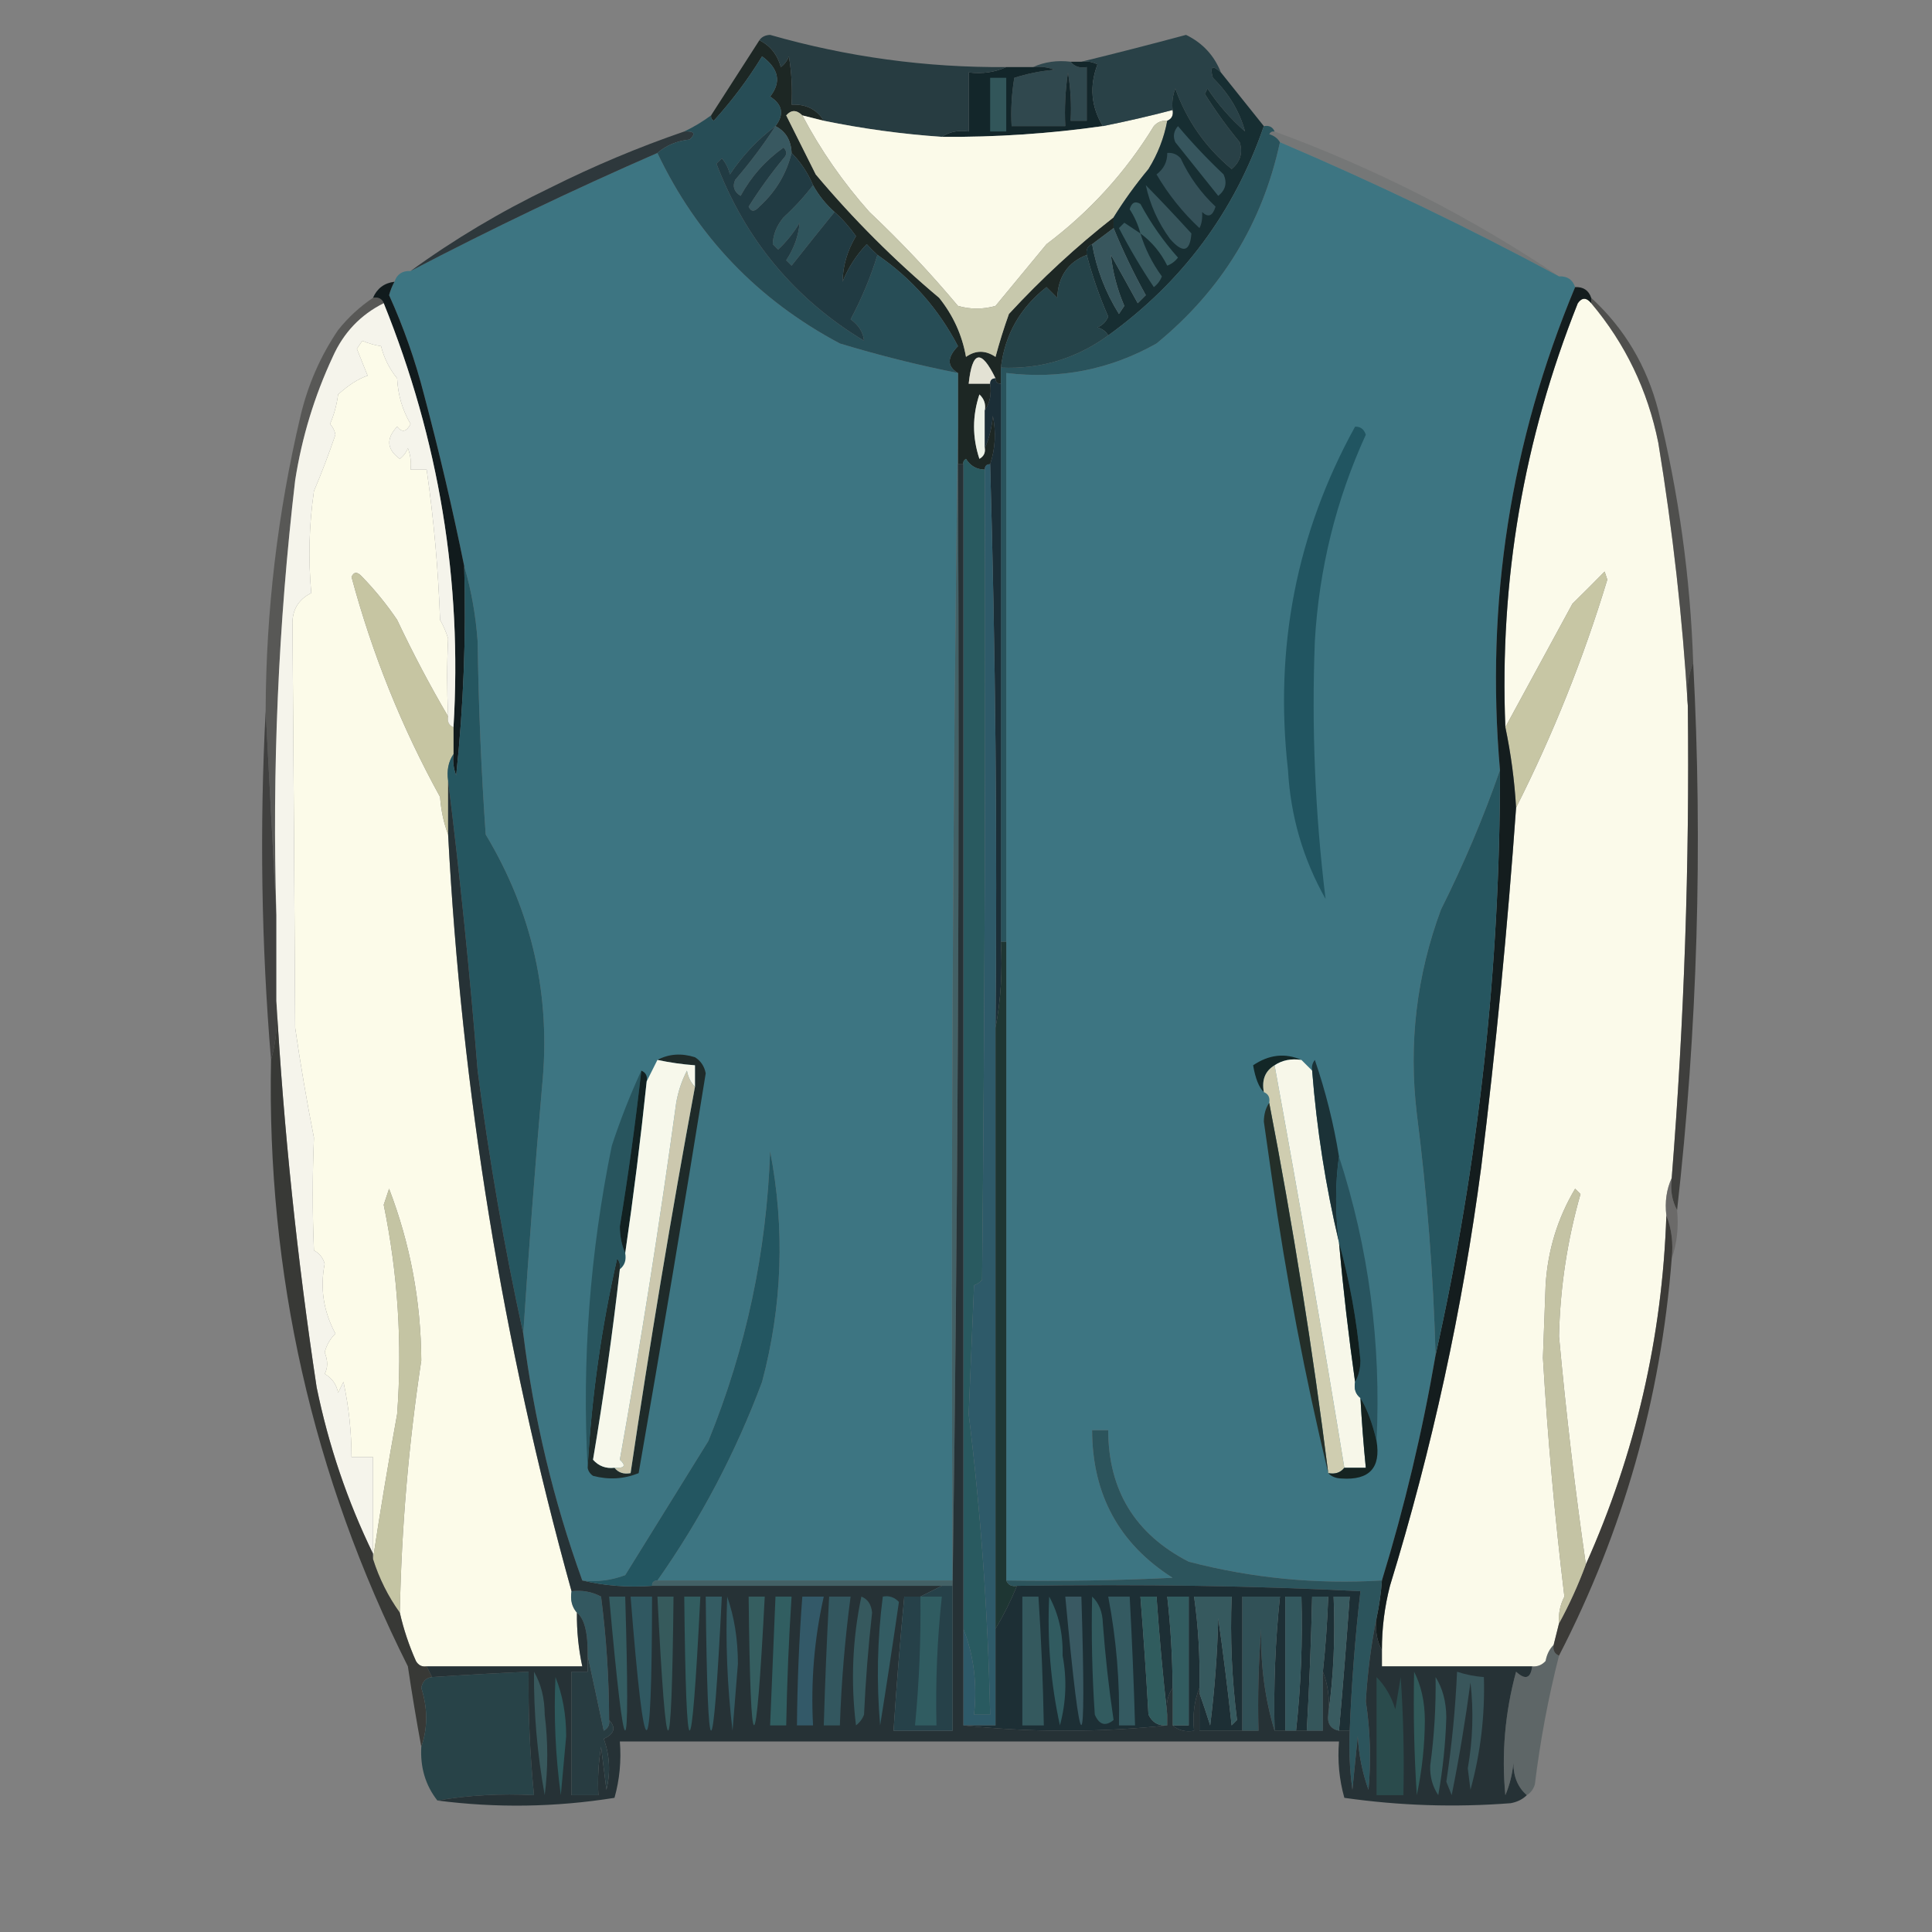 <?xml version="1.0" encoding="UTF-8"?>
<!DOCTYPE svg PUBLIC "-//W3C//DTD SVG 1.1//EN" "http://www.w3.org/Graphics/SVG/1.1/DTD/svg11.dtd">
<svg xmlns="http://www.w3.org/2000/svg" version="1.1" width="360px" height="360px" style="shape-rendering:geometricPrecision; text-rendering:geometricPrecision; image-rendering:optimizeQuality; fill-rule:evenodd; clip-rule:evenodd" xmlns:xlink="http://www.w3.org/1999/xlink">
<rect width="100%" height="100%" fill="#808080" stroke="none"/>
<g><path style="opacity:0.937" fill="#2b454b" d="M 192.5,12.5 C 194.607,11.532 196.941,11.198 199.5,11.5C 200.209,12.404 201.209,12.737 202.5,12.5C 202.5,15.833 202.5,19.167 202.5,22.5C 201.5,22.5 200.5,22.5 199.5,22.5C 199.665,19.482 199.498,16.482 199,13.5C 198.502,16.817 198.335,20.15 198.5,23.5C 195.167,23.5 191.833,23.5 188.5,23.5C 188.335,20.482 188.502,17.482 189,14.5C 191.405,13.726 193.905,13.226 196.5,13C 195.207,12.51 193.873,12.343 192.5,12.5 Z"/></g>
<g><path style="opacity:1" fill="#13262a" d="M 199.5,11.5 C 200.167,11.5 200.833,11.5 201.5,11.5C 202.552,11.351 203.552,11.517 204.5,12C 202.97,16.052 203.303,19.885 205.5,23.5C 195.558,24.913 185.558,25.58 175.5,25.5C 176.919,24.549 178.585,24.215 180.5,24.5C 180.5,20.833 180.5,17.167 180.5,13.5C 183.059,13.802 185.393,13.468 187.5,12.5C 189.167,12.5 190.833,12.5 192.5,12.5C 193.873,12.343 195.207,12.51 196.5,13C 193.905,13.226 191.405,13.726 189,14.5C 188.502,17.482 188.335,20.482 188.5,23.5C 191.833,23.5 195.167,23.5 198.5,23.5C 198.335,20.15 198.502,16.817 199,13.5C 199.498,16.482 199.665,19.482 199.5,22.5C 200.5,22.5 201.5,22.5 202.5,22.5C 202.5,19.167 202.5,15.833 202.5,12.5C 201.209,12.737 200.209,12.404 199.5,11.5 Z"/></g>
<g><path style="opacity:1" fill="#1d2724" d="M 141.5,7.5 C 143.522,8.507 144.855,10.174 145.5,12.5C 146.192,11.975 146.692,11.308 147,10.5C 147.498,13.482 147.665,16.482 147.5,19.5C 150.216,19.386 152.216,20.386 153.5,22.5C 152.167,22.167 150.833,21.833 149.5,21.5C 148.425,20.438 147.425,20.438 146.5,21.5C 148.333,25.167 150.167,28.833 152,32.5C 159,40.833 166.667,48.5 175,55.5C 177.617,58.769 179.283,62.435 180,66.5C 181.796,65.233 183.629,65.233 185.5,66.5C 186.228,63.788 187.061,61.121 188,58.5C 194.07,51.926 200.57,45.926 207.5,40.5C 207.5,41.167 207.5,41.833 207.5,42.5C 206.128,43.512 204.795,44.512 203.5,45.5C 202.662,45.842 202.328,46.508 202.5,47.5C 198.995,48.864 197.162,51.531 197,55.5C 196.333,54.833 195.667,54.167 195,53.5C 190.076,57.352 187.242,62.352 186.5,68.5C 186.5,69.5 186.5,70.5 186.5,71.5C 185.833,71.5 185.5,71.167 185.5,70.5C 182.829,64.995 181.162,65.329 180.5,71.5C 181.833,71.5 183.167,71.5 184.5,71.5C 184.784,73.415 184.451,75.081 183.5,76.5C 183.719,75.325 183.386,74.325 182.5,73.5C 181.167,77.5 181.167,81.5 182.5,85.5C 183.298,85.043 183.631,84.376 183.5,83.5C 184.309,81.708 184.809,79.708 185,77.5C 185.634,80.555 185.468,83.555 184.5,86.5C 183.833,86.5 183.5,86.833 183.5,87.5C 181.983,87.489 180.816,86.823 180,85.5C 179.601,85.728 179.435,86.062 179.5,86.5C 179.167,86.5 178.833,86.5 178.5,86.5C 178.5,84.167 178.5,81.833 178.5,79.5C 178.5,76.167 178.5,72.833 178.5,69.5C 176.446,68.288 176.446,66.621 178.5,64.5C 174.878,57.549 169.878,51.883 163.5,47.5C 162.849,46.909 162.182,46.243 161.5,45.5C 159.541,47.554 158.041,49.887 157,52.5C 157.052,49.528 157.886,46.695 159.5,44C 158.296,42.301 156.962,40.801 155.5,39.5C 153.866,38.045 152.532,36.378 151.5,34.5C 150.525,32.205 149.192,30.205 147.5,28.5C 147.408,26.152 146.408,24.486 144.5,23.5C 146.164,21.321 145.83,19.488 143.5,18C 145.63,15.297 145.13,12.797 142,10.5C 139.385,14.783 136.385,18.783 133,22.5C 132.601,22.272 132.435,21.938 132.5,21.5C 135.474,16.851 138.474,12.184 141.5,7.5 Z"/></g>
<g><path style="opacity:1" fill="#32565a" d="M 184.5,14.5 C 185.5,14.5 186.5,14.5 187.5,14.5C 187.5,17.833 187.5,21.167 187.5,24.5C 186.5,24.5 185.5,24.5 184.5,24.5C 184.5,21.167 184.5,17.833 184.5,14.5 Z"/></g>
<g><path style="opacity:1" fill="#273c41" d="M 141.5,7.5 C 141.917,6.876 142.584,6.543 143.5,6.5C 157.88,10.616 172.547,12.616 187.5,12.5C 185.393,13.468 183.059,13.802 180.5,13.5C 180.5,17.167 180.5,20.833 180.5,24.5C 178.585,24.215 176.919,24.549 175.5,25.5C 168.091,24.991 160.758,23.991 153.5,22.5C 152.216,20.386 150.216,19.386 147.5,19.5C 147.665,16.482 147.498,13.482 147,10.5C 146.692,11.308 146.192,11.975 145.5,12.5C 144.855,10.174 143.522,8.507 141.5,7.5 Z"/></g>
<g><path style="opacity:1" fill="#fbfae9" d="M 218.5,20.5 C 218.672,21.492 218.338,22.158 217.5,22.5C 216.504,22.414 215.671,22.748 215,23.5C 209.754,32.082 203.087,39.415 195,45.5C 191.833,49.333 188.667,53.167 185.5,57C 183.167,57.667 180.833,57.667 178.5,57C 173.366,50.865 167.866,45.031 162,39.5C 157.072,33.96 152.906,27.96 149.5,21.5C 150.833,21.833 152.167,22.167 153.5,22.5C 160.758,23.991 168.091,24.991 175.5,25.5C 185.558,25.58 195.558,24.913 205.5,23.5C 209.863,22.627 214.196,21.627 218.5,20.5 Z"/></g>
<g><path style="opacity:1" fill="#294147" d="M 227.5,13.5 C 225.895,12.031 225.395,12.365 226,14.5C 228.978,17.426 230.978,20.76 232,24.5C 229.294,22.129 226.961,19.463 225,16.5C 224.833,16.833 224.667,17.167 224.5,17.5C 226.473,20.64 228.64,23.64 231,26.5C 231.624,28.465 231.124,30.131 229.5,31.5C 224.64,27.47 221.14,22.47 219,16.5C 218.51,17.793 218.343,19.127 218.5,20.5C 214.196,21.627 209.863,22.627 205.5,23.5C 203.303,19.885 202.97,16.052 204.5,12C 203.552,11.517 202.552,11.351 201.5,11.5C 207.897,9.942 214.397,8.275 221,6.5C 224.079,7.993 226.245,10.327 227.5,13.5 Z"/></g>
<g><path style="opacity:1" fill="#385860" d="M 144.5,23.5 C 146.408,24.486 147.408,26.152 147.5,28.5C 146.548,32.396 144.548,35.729 141.5,38.5C 140.604,39.506 139.938,39.506 139.5,38.5C 141.473,35.36 143.64,32.36 146,29.5C 146.667,28.833 146.667,28.167 146,27.5C 142.639,29.895 139.972,32.895 138,36.5C 136.77,35.725 136.437,34.725 137,33.5C 139.752,30.316 142.252,26.983 144.5,23.5 Z"/></g>
<g><path style="opacity:1" fill="#3d7582" d="M 122.5,28.5 C 129.875,44.044 141.208,55.877 156.5,64C 163.824,66.219 171.158,68.053 178.5,69.5C 178.5,72.833 178.5,76.167 178.5,79.5C 177.501,150.998 177.167,222.665 177.5,294.5C 159.167,294.5 140.833,294.5 122.5,294.5C 130.561,283.048 137.061,270.714 142,257.5C 145.786,243.261 146.286,228.928 143.5,214.5C 142.866,233.221 139.033,251.221 132,268.5C 126.833,276.833 121.667,285.167 116.5,293.5C 113.914,294.48 111.247,294.813 108.5,294.5C 103.129,279.626 99.462,264.293 97.5,248.5C 98.501,233.159 99.667,217.826 101,202.5C 102.701,185.641 99.201,169.975 90.5,155.5C 89.667,143.514 89.167,131.514 89,119.5C 88.646,114.611 87.813,109.944 86.5,105.5C 84.317,94.751 81.817,84.084 79,73.5C 77.368,67.137 75.202,60.971 72.5,55C 72.743,54.098 73.077,53.265 73.5,52.5C 73.973,51.094 74.973,50.427 76.5,50.5C 91.559,42.637 106.893,35.304 122.5,28.5 Z"/></g>
<g><path style="opacity:0.102" fill="#1d2b30" d="M 237.5,24.5 C 256.394,31.44 274.061,40.44 290.5,51.5C 273.623,42.418 256.29,34.085 238.5,26.5C 238.082,25.778 237.416,25.278 236.5,25C 236.728,24.601 237.062,24.435 237.5,24.5 Z"/></g>
<g><path style="opacity:0.82" fill="#1d292d" d="M 127.5,24.5 C 129.379,24.393 129.712,24.893 128.5,26C 126.148,26.24 124.148,27.073 122.5,28.5C 106.893,35.304 91.559,42.637 76.5,50.5C 84.607,44.604 93.274,39.438 102.5,35C 110.625,30.936 118.958,27.436 127.5,24.5 Z"/></g>
<g><path style="opacity:1" fill="#c7c8ac" d="M 149.5,21.5 C 152.906,27.96 157.072,33.96 162,39.5C 167.866,45.031 173.366,50.865 178.5,57C 180.833,57.667 183.167,57.667 185.5,57C 188.667,53.167 191.833,49.333 195,45.5C 203.087,39.415 209.754,32.082 215,23.5C 215.671,22.748 216.504,22.414 217.5,22.5C 216.908,25.691 215.741,28.691 214,31.5C 211.59,34.397 209.423,37.397 207.5,40.5C 200.57,45.926 194.07,51.926 188,58.5C 187.061,61.121 186.228,63.788 185.5,66.5C 183.629,65.233 181.796,65.233 180,66.5C 179.283,62.435 177.617,58.769 175,55.5C 166.667,48.5 159,40.833 152,32.5C 150.167,28.833 148.333,25.167 146.5,21.5C 147.425,20.438 148.425,20.438 149.5,21.5 Z"/></g>
<g><path style="opacity:1" fill="#3d7582" d="M 238.5,26.5 C 256.29,34.085 273.623,42.418 290.5,51.5C 292.027,51.427 293.027,52.094 293.5,53.5C 281.454,82.35 276.788,112.35 279.5,143.5C 276.422,152.334 272.755,161 268.5,169.5C 263.951,181.785 262.451,194.451 264,207.5C 265.911,222.449 267.077,237.449 267.5,252.5C 265.056,266.719 261.723,280.719 257.5,294.5C 245.268,295.234 233.268,294.068 221.5,291C 211.523,285.88 206.523,277.713 206.5,266.5C 205.5,266.5 204.5,266.5 203.5,266.5C 203.538,278.503 208.538,287.67 218.5,294C 208.172,294.5 197.839,294.666 187.5,294.5C 187.5,254.833 187.5,215.167 187.5,175.5C 187.5,140.167 187.5,104.833 187.5,69.5C 197.497,70.719 206.83,68.886 215.5,64C 227.575,54.115 235.241,41.615 238.5,26.5 Z"/></g>
<g><path style="opacity:1" fill="#2f545c" d="M 151.5,34.5 C 152.532,36.378 153.866,38.045 155.5,39.5C 152.853,42.764 150.186,46.097 147.5,49.5C 147.167,49.167 146.833,48.833 146.5,48.5C 147.963,46.271 148.797,43.937 149,41.5C 147.907,43.349 146.574,45.016 145,46.5C 144.667,46.167 144.333,45.833 144,45.5C 144.044,43.721 144.711,42.055 146,40.5C 148.068,38.604 149.901,36.604 151.5,34.5 Z"/></g>
<g><path style="opacity:1" fill="#172e32" d="M 227.5,13.5 C 230.167,16.833 232.833,20.167 235.5,23.5C 229.976,39.533 220.31,52.533 206.5,62.5C 206.082,61.778 205.416,61.278 204.5,61C 205.428,60.612 206.095,59.945 206.5,59C 204.86,55.244 203.526,51.411 202.5,47.5C 202.328,46.508 202.662,45.842 203.5,45.5C 204.323,50.148 205.99,54.482 208.5,58.5C 208.833,58 209.167,57.5 209.5,57C 208.162,53.867 207.329,50.701 207,47.5C 208.7,50.52 210.366,53.52 212,56.5C 212.5,56 213,55.5 213.5,55C 211.237,50.92 209.237,46.754 207.5,42.5C 207.5,41.833 207.5,41.167 207.5,40.5C 209.423,37.397 211.59,34.397 214,31.5C 215.741,28.691 216.908,25.691 217.5,22.5C 218.338,22.158 218.672,21.492 218.5,20.5C 218.343,19.127 218.51,17.793 219,16.5C 221.14,22.47 224.64,27.47 229.5,31.5C 231.124,30.131 231.624,28.465 231,26.5C 228.64,23.64 226.473,20.64 224.5,17.5C 224.667,17.167 224.833,16.833 225,16.5C 226.961,19.463 229.294,22.129 232,24.5C 230.978,20.76 228.978,17.426 226,14.5C 225.395,12.365 225.895,12.031 227.5,13.5 Z"/></g>
<g><path style="opacity:1" fill="#395c61" d="M 212.5,43.5 C 212.08,41.906 211.414,40.406 210.5,39C 210.85,37.742 211.517,37.409 212.5,38C 214.444,41.61 216.777,44.943 219.5,48C 218.975,48.692 218.308,49.192 217.5,49.5C 216.291,47.059 214.624,45.059 212.5,43.5 Z"/></g>
<g><path style="opacity:1" fill="#355159" d="M 217.5,28.5 C 218.496,28.414 219.329,28.748 220,29.5C 221.586,32.919 223.752,35.919 226.5,38.5C 225.965,40.27 225.131,40.604 224,39.5C 224.077,40.738 223.911,41.738 223.5,42.5C 220.364,39.571 217.697,36.238 215.5,32.5C 216.853,31.476 217.52,30.143 217.5,28.5 Z"/></g>
<g><path style="opacity:1" fill="#37565e" d="M 219.5,23.5 C 222.101,26.604 224.934,29.604 228,32.5C 228.699,34.074 228.365,35.407 227,36.5C 224.333,33.167 221.667,29.833 219,26.5C 218.53,25.423 218.697,24.423 219.5,23.5 Z"/></g>
<g><path style="opacity:1" fill="#37555c" d="M 213.5,34.5 C 216.301,37.352 219.134,40.352 222,43.5C 221.75,46.943 220.416,47.276 218,44.5C 215.78,41.46 214.28,38.127 213.5,34.5 Z"/></g>
<g><path style="opacity:1" fill="#274d56" d="M 144.5,23.5 C 141.245,25.926 138.412,28.926 136,32.5C 135.751,31.376 135.251,30.376 134.5,29.5C 134.167,29.833 133.833,30.167 133.5,30.5C 138.918,44.696 148.085,55.696 161,63.5C 160.848,61.924 160.015,60.59 158.5,59.5C 160.563,55.638 162.23,51.638 163.5,47.5C 169.878,51.883 174.878,57.549 178.5,64.5C 176.446,66.621 176.446,68.288 178.5,69.5C 171.158,68.053 163.824,66.219 156.5,64C 141.208,55.877 129.875,44.044 122.5,28.5C 124.148,27.073 126.148,26.24 128.5,26C 129.712,24.893 129.379,24.393 127.5,24.5C 129.22,23.692 130.887,22.692 132.5,21.5C 132.435,21.938 132.601,22.272 133,22.5C 136.385,18.783 139.385,14.783 142,10.5C 145.13,12.797 145.63,15.297 143.5,18C 145.83,19.488 146.164,21.321 144.5,23.5 Z"/></g>
<g><path style="opacity:1" fill="#38585e" d="M 212.5,43.5 C 213.37,46.378 214.703,49.045 216.5,51.5C 216.192,52.308 215.692,52.975 215,53.5C 212.634,49.964 210.467,46.297 208.5,42.5C 208.833,42.167 209.167,41.833 209.5,41.5C 210.518,42.193 211.518,42.859 212.5,43.5 Z"/></g>
<g><path style="opacity:1" fill="#29535c" d="M 235.5,23.5 C 236.492,23.328 237.158,23.662 237.5,24.5C 237.062,24.435 236.728,24.601 236.5,25C 237.416,25.278 238.082,25.778 238.5,26.5C 235.241,41.615 227.575,54.115 215.5,64C 206.83,68.886 197.497,70.719 187.5,69.5C 187.5,104.833 187.5,140.167 187.5,175.5C 187.167,175.5 186.833,175.5 186.5,175.5C 186.5,140.833 186.5,106.167 186.5,71.5C 186.5,70.5 186.5,69.5 186.5,68.5C 193.85,68.828 200.516,66.828 206.5,62.5C 220.31,52.533 229.976,39.533 235.5,23.5 Z"/></g>
<g><path style="opacity:1" fill="#213b43" d="M 144.5,23.5 C 142.252,26.983 139.752,30.316 137,33.5C 136.437,34.725 136.77,35.725 138,36.5C 139.972,32.895 142.639,29.895 146,27.5C 146.667,28.167 146.667,28.833 146,29.5C 143.64,32.36 141.473,35.36 139.5,38.5C 139.938,39.506 140.604,39.506 141.5,38.5C 144.548,35.729 146.548,32.396 147.5,28.5C 149.192,30.205 150.525,32.205 151.5,34.5C 149.901,36.604 148.068,38.604 146,40.5C 144.711,42.055 144.044,43.721 144,45.5C 144.333,45.833 144.667,46.167 145,46.5C 146.574,45.016 147.907,43.349 149,41.5C 148.797,43.937 147.963,46.271 146.5,48.5C 146.833,48.833 147.167,49.167 147.5,49.5C 150.186,46.097 152.853,42.764 155.5,39.5C 156.962,40.801 158.296,42.301 159.5,44C 157.886,46.695 157.052,49.528 157,52.5C 158.041,49.887 159.541,47.554 161.5,45.5C 162.182,46.243 162.849,46.909 163.5,47.5C 162.23,51.638 160.563,55.638 158.5,59.5C 160.015,60.59 160.848,61.924 161,63.5C 148.085,55.696 138.918,44.696 133.5,30.5C 133.833,30.167 134.167,29.833 134.5,29.5C 135.251,30.376 135.751,31.376 136,32.5C 138.412,28.926 141.245,25.926 144.5,23.5 Z"/></g>
<g><path style="opacity:1" fill="#38565d" d="M 207.5,42.5 C 209.237,46.754 211.237,50.92 213.5,55C 213,55.5 212.5,56 212,56.5C 210.366,53.52 208.7,50.52 207,47.5C 207.329,50.701 208.162,53.867 209.5,57C 209.167,57.5 208.833,58 208.5,58.5C 205.99,54.482 204.323,50.148 203.5,45.5C 204.795,44.512 206.128,43.512 207.5,42.5 Z"/></g>
<g><path style="opacity:1" fill="#fcfbe9" d="M 83.5,133.5 C 80.108,127.72 76.941,121.72 74,115.5C 72.073,112.65 69.906,109.983 67.5,107.5C 66.604,106.494 65.938,106.494 65.5,107.5C 69.364,121.885 74.864,135.552 82,148.5C 82.186,151.036 82.686,153.369 83.5,155.5C 86.026,203.392 93.693,250.392 106.5,296.5C 106.232,298.099 106.566,299.432 107.5,300.5C 107.46,303.881 107.793,307.214 108.5,310.5C 98.833,310.5 89.167,310.5 79.5,310.5C 78.624,310.631 77.957,310.298 77.5,309.5C 76.199,306.573 75.199,303.573 74.5,300.5C 74.807,284.738 76.14,269.072 78.5,253.5C 78.435,242.439 76.435,231.773 72.5,221.5C 72.167,222.5 71.833,223.5 71.5,224.5C 74.146,237.376 74.979,250.376 74,263.5C 72.344,272.619 70.844,281.619 69.5,290.5C 69.5,290.167 69.5,289.833 69.5,289.5C 69.5,283.5 69.5,277.5 69.5,271.5C 68.167,271.5 66.833,271.5 65.5,271.5C 65.494,266.785 64.994,262.118 64,257.5C 63.667,258.167 63.333,258.833 63,259.5C 62.682,257.939 61.849,256.772 60.5,256C 61.114,254.87 61.114,253.537 60.5,252C 60.844,250.635 61.511,249.468 62.5,248.5C 60.276,244.361 59.609,240.028 60.5,235.5C 60.182,234.353 59.516,233.519 58.5,233C 58.202,226.07 58.202,219.07 58.5,212C 57.158,205.191 55.991,198.357 55,191.5C 54.861,166.355 54.695,141.355 54.5,116.5C 54.384,113.729 55.551,111.729 58,110.5C 57.418,104.162 57.585,97.829 58.5,91.5C 59.947,88.095 61.281,84.595 62.5,81C 62.355,80.228 62.022,79.561 61.5,79C 62.249,77.266 62.749,75.433 63,73.5C 64.965,71.728 66.798,70.561 68.5,70C 67.833,68.333 67.167,66.667 66.5,65C 66.833,64.5 67.167,64 67.5,63.5C 68.716,64.002 69.883,64.335 71,64.5C 71.561,66.725 72.561,68.725 74,70.5C 74.147,73.571 74.98,76.404 76.5,79C 75.747,80.487 74.914,80.654 74,79.5C 71.897,81.737 72.064,83.737 74.5,85.5C 75.192,84.975 75.692,84.308 76,83.5C 76.49,84.793 76.657,86.127 76.5,87.5C 77.5,87.5 78.5,87.5 79.5,87.5C 80.83,96.778 81.663,106.111 82,115.5C 82.638,116.609 83.138,117.775 83.5,119C 83.268,123.725 83.268,128.559 83.5,133.5 Z"/></g>
<g><path style="opacity:1" fill="#254349" d="M 202.5,47.5 C 203.526,51.411 204.86,55.244 206.5,59C 206.095,59.945 205.428,60.612 204.5,61C 205.416,61.278 206.082,61.778 206.5,62.5C 200.516,66.828 193.85,68.828 186.5,68.5C 187.242,62.352 190.076,57.352 195,53.5C 195.667,54.167 196.333,54.833 197,55.5C 197.162,51.531 198.995,48.864 202.5,47.5 Z"/></g>
<g><path style="opacity:1" fill="#111b1d" d="M 73.5,52.5 C 73.077,53.265 72.743,54.098 72.5,55C 75.202,60.971 77.368,67.137 79,73.5C 81.817,84.084 84.317,94.751 86.5,105.5C 86.877,118.546 86.377,131.546 85,144.5C 84.51,143.207 84.343,141.873 84.5,140.5C 84.5,138.833 84.5,137.167 84.5,135.5C 86.146,108.359 81.812,82.025 71.5,56.5C 71.158,55.662 70.492,55.328 69.5,55.5C 70.262,53.738 71.596,52.738 73.5,52.5 Z"/></g>
<g><path style="opacity:1" fill="#e3e2d4" d="M 185.5,70.5 C 184.833,70.5 184.5,70.833 184.5,71.5C 183.167,71.5 181.833,71.5 180.5,71.5C 181.162,65.329 182.829,64.995 185.5,70.5 Z"/></g>
<g><path style="opacity:1" fill="#fbfaea" d="M 296.5,56.5 C 302.853,64.028 307.02,72.695 309,82.5C 311.688,98.887 313.522,115.22 314.5,131.5C 314.831,160.883 313.831,190.216 311.5,219.5C 310.532,221.607 310.198,223.941 310.5,226.5C 309.744,249.188 304.744,270.854 295.5,291.5C 293.481,277.518 291.815,263.351 290.5,249C 290.697,239.985 292.03,231.152 294.5,222.5C 294.167,222.167 293.833,221.833 293.5,221.5C 290.227,227.006 288.394,233.006 288,239.5C 287.833,244 287.667,248.5 287.5,253C 288.383,267.901 289.717,282.734 291.5,297.5C 290.691,299.071 290.357,300.738 290.5,302.5C 290.167,303.833 289.833,305.167 289.5,306.5C 288.732,307.263 288.232,308.263 288,309.5C 287.329,310.252 286.496,310.586 285.5,310.5C 276.167,310.5 266.833,310.5 257.5,310.5C 257.5,309.5 257.5,308.5 257.5,307.5C 257.485,303.44 257.985,299.44 259,295.5C 266.836,269.987 272.503,243.987 276,217.5C 278.738,195.217 280.904,172.884 282.5,150.5C 289.364,136.919 295.031,122.753 299.5,108C 299.333,107.5 299.167,107 299,106.5C 296.991,108.543 294.991,110.543 293,112.5C 288.76,120.327 284.593,127.994 280.5,135.5C 279.393,108.204 283.893,81.871 294,56.5C 294.77,55.402 295.603,55.402 296.5,56.5 Z"/></g>
<g><path style="opacity:0.631" fill="#42423f" d="M 69.5,55.5 C 70.492,55.328 71.158,55.662 71.5,56.5C 67.183,58.653 64.016,61.986 62,66.5C 58.585,73.826 56.251,81.492 55,89.5C 51.854,116.403 50.687,143.403 51.5,170.5C 50.833,157.833 50.167,145.167 49.5,132.5C 49.559,113.909 51.726,95.576 56,77.5C 57.378,71.684 59.711,66.35 63,61.5C 64.873,59.153 67.039,57.153 69.5,55.5 Z"/></g>
<g><path style="opacity:1" fill="#ecf1e6" d="M 183.5,76.5 C 183.5,78.833 183.5,81.167 183.5,83.5C 183.631,84.376 183.298,85.043 182.5,85.5C 181.167,81.5 181.167,77.5 182.5,73.5C 183.386,74.325 183.719,75.325 183.5,76.5 Z"/></g>
<g><path style="opacity:0.602" fill="#2f2f2c" d="M 296.5,55.5 C 302.681,61.178 306.847,68.177 309,76.5C 312.808,91.938 314.975,107.605 315.5,123.5C 314.527,125.948 314.194,128.615 314.5,131.5C 313.522,115.22 311.688,98.887 309,82.5C 307.02,72.695 302.853,64.028 296.5,56.5C 296.5,56.167 296.5,55.833 296.5,55.5 Z"/></g>
<g><path style="opacity:1" fill="#c7c6a4" d="M 282.5,150.5 C 282.205,145.436 281.538,140.436 280.5,135.5C 284.593,127.994 288.76,120.327 293,112.5C 294.991,110.543 296.991,108.543 299,106.5C 299.167,107 299.333,107.5 299.5,108C 295.031,122.753 289.364,136.919 282.5,150.5 Z"/></g>
<g><path style="opacity:1" fill="#1b2e37" d="M 185.5,70.5 C 185.5,71.167 185.833,71.5 186.5,71.5C 186.5,106.167 186.5,140.833 186.5,175.5C 186.821,181.026 186.488,186.36 185.5,191.5C 185.832,156.329 185.498,121.329 184.5,86.5C 185.468,83.555 185.634,80.555 185,77.5C 184.809,79.708 184.309,81.708 183.5,83.5C 183.5,81.167 183.5,78.833 183.5,76.5C 184.451,75.081 184.784,73.415 184.5,71.5C 184.5,70.833 184.833,70.5 185.5,70.5 Z"/></g>
<g><path style="opacity:1" fill="#c6c5a2" d="M 83.5,133.5 C 83.328,134.492 83.662,135.158 84.5,135.5C 84.5,137.167 84.5,138.833 84.5,140.5C 83.549,141.919 83.216,143.585 83.5,145.5C 83.5,148.833 83.5,152.167 83.5,155.5C 82.686,153.369 82.186,151.036 82,148.5C 74.864,135.552 69.364,121.885 65.5,107.5C 65.938,106.494 66.604,106.494 67.5,107.5C 69.906,109.983 72.073,112.65 74,115.5C 76.941,121.72 80.108,127.72 83.5,133.5 Z"/></g>
<g><path style="opacity:1" fill="#215561" d="M 252.5,79.5 C 253.497,79.47 254.164,79.97 254.5,81C 248.945,93.166 245.778,106 245,119.5C 244.382,135.603 245.049,151.603 247,167.5C 242.812,160.087 240.478,152.087 240,143.5C 237.416,120.639 241.582,99.306 252.5,79.5 Z"/></g>
<g><path style="opacity:1" fill="#295a60" d="M 183.5,87.5 C 183.667,137.834 183.5,188.168 183,238.5C 182.586,238.957 182.086,239.291 181.5,239.5C 181.167,247.5 180.833,255.5 180.5,263.5C 182.764,281.863 184.097,300.53 184.5,319.5C 183.5,319.5 182.5,319.5 181.5,319.5C 182.113,313.729 181.446,308.396 179.5,303.5C 179.5,231.167 179.5,158.833 179.5,86.5C 179.435,86.062 179.601,85.728 180,85.5C 180.816,86.823 181.983,87.489 183.5,87.5 Z"/></g>
<g><path style="opacity:0.814" fill="#333332" d="M 49.5,132.5 C 50.167,145.167 50.833,157.833 51.5,170.5C 51.5,175.833 51.5,181.167 51.5,186.5C 51.815,190.371 51.482,194.038 50.5,197.5C 48.697,175.877 48.364,154.21 49.5,132.5 Z"/></g>
<g><path style="opacity:1" fill="#255660" d="M 86.5,105.5 C 87.813,109.944 88.646,114.611 89,119.5C 89.167,131.514 89.667,143.514 90.5,155.5C 99.201,169.975 102.701,185.641 101,202.5C 99.667,217.826 98.501,233.159 97.5,248.5C 93.983,232.426 91.15,216.093 89,199.5C 87.551,181.309 85.718,163.309 83.5,145.5C 83.216,143.585 83.549,141.919 84.5,140.5C 84.343,141.873 84.51,143.207 85,144.5C 86.377,131.546 86.877,118.546 86.5,105.5 Z"/></g>
<g><path style="opacity:1" fill="#f5f4eb" d="M 71.5,56.5 C 81.812,82.025 86.146,108.359 84.5,135.5C 83.662,135.158 83.328,134.492 83.5,133.5C 83.268,128.559 83.268,123.725 83.5,119C 83.138,117.775 82.638,116.609 82,115.5C 81.663,106.111 80.83,96.778 79.5,87.5C 78.5,87.5 77.5,87.5 76.5,87.5C 76.657,86.127 76.49,84.793 76,83.5C 75.692,84.308 75.192,84.975 74.5,85.5C 72.064,83.737 71.897,81.737 74,79.5C 74.914,80.654 75.747,80.487 76.5,79C 74.98,76.404 74.147,73.571 74,70.5C 72.561,68.725 71.561,66.725 71,64.5C 69.883,64.335 68.716,64.002 67.5,63.5C 67.167,64 66.833,64.5 66.5,65C 67.167,66.667 67.833,68.333 68.5,70C 66.798,70.561 64.965,71.728 63,73.5C 62.749,75.433 62.249,77.266 61.5,79C 62.022,79.561 62.355,80.228 62.5,81C 61.281,84.595 59.947,88.095 58.5,91.5C 57.585,97.829 57.418,104.162 58,110.5C 55.551,111.729 54.384,113.729 54.5,116.5C 54.695,141.355 54.861,166.355 55,191.5C 55.991,198.357 57.158,205.191 58.5,212C 58.202,219.07 58.202,226.07 58.5,233C 59.516,233.519 60.182,234.353 60.5,235.5C 59.609,240.028 60.276,244.361 62.5,248.5C 61.511,249.468 60.844,250.635 60.5,252C 61.114,253.537 61.114,254.87 60.5,256C 61.849,256.772 62.682,257.939 63,259.5C 63.333,258.833 63.667,258.167 64,257.5C 64.994,262.118 65.494,266.785 65.5,271.5C 66.833,271.5 68.167,271.5 69.5,271.5C 69.5,277.5 69.5,283.5 69.5,289.5C 64.736,279.71 61.236,269.376 59,258.5C 55.364,234.463 52.864,210.463 51.5,186.5C 51.5,181.167 51.5,175.833 51.5,170.5C 50.687,143.403 51.854,116.403 55,89.5C 56.251,81.492 58.585,73.826 62,66.5C 64.016,61.986 67.183,58.653 71.5,56.5 Z"/></g>
<g><path style="opacity:1" fill="#436166" d="M 178.5,79.5 C 178.5,81.833 178.5,84.167 178.5,86.5C 178.833,156.335 178.499,226.002 177.5,295.5C 176.833,295.5 176.167,295.5 175.5,295.5C 157.5,295.5 139.5,295.5 121.5,295.5C 121.5,294.833 121.833,294.5 122.5,294.5C 140.833,294.5 159.167,294.5 177.5,294.5C 177.167,222.665 177.501,150.998 178.5,79.5 Z"/></g>
<g><path style="opacity:1" fill="#132727" d="M 242.5,197.5 C 240.585,197.216 238.919,197.549 237.5,198.5C 235.744,199.552 235.077,201.219 235.5,203.5C 234.594,202.644 233.927,200.977 233.5,198.5C 236.47,196.497 239.47,196.163 242.5,197.5 Z"/></g>
<g><path style="opacity:1" fill="#cfcdb0" d="M 237.5,198.5 C 242.197,224.201 246.53,249.201 250.5,273.5C 249.791,274.404 248.791,274.737 247.5,274.5C 244.592,251.388 240.926,228.388 236.5,205.5C 236.672,204.508 236.338,203.842 235.5,203.5C 235.077,201.219 235.744,199.552 237.5,198.5 Z"/></g>
<g><path style="opacity:1" fill="#141d1e" d="M 293.5,53.5 C 295.027,53.427 296.027,54.094 296.5,55.5C 296.5,55.833 296.5,56.167 296.5,56.5C 295.603,55.402 294.77,55.402 294,56.5C 283.893,81.871 279.393,108.204 280.5,135.5C 281.538,140.436 282.205,145.436 282.5,150.5C 280.904,172.884 278.738,195.217 276,217.5C 272.503,243.987 266.836,269.987 259,295.5C 257.985,299.44 257.485,303.44 257.5,307.5C 256.539,305.735 256.205,303.735 256.5,301.5C 256.993,299.194 257.326,296.861 257.5,294.5C 261.723,280.719 265.056,266.719 267.5,252.5C 275.526,216.573 279.526,180.239 279.5,143.5C 276.788,112.35 281.454,82.35 293.5,53.5 Z"/></g>
<g><path style="opacity:0.82" fill="#31312f" d="M 315.5,123.5 C 317.305,157.731 316.305,191.731 312.5,225.5C 311.539,223.735 311.205,221.735 311.5,219.5C 313.831,190.216 314.831,160.883 314.5,131.5C 314.194,128.615 314.527,125.948 315.5,123.5 Z"/></g>
<g><path style="opacity:1" fill="#f7f7e9" d="M 242.5,197.5 C 243.167,198.167 243.833,198.833 244.5,199.5C 245.362,210.425 247.028,221.092 249.5,231.5C 250.282,240.191 251.282,248.857 252.5,257.5C 252.263,258.791 252.596,259.791 253.5,260.5C 253.739,264.842 254.073,269.176 254.5,273.5C 253.167,273.5 251.833,273.5 250.5,273.5C 246.53,249.201 242.197,224.201 237.5,198.5C 238.919,197.549 240.585,197.216 242.5,197.5 Z"/></g>
<g><path style="opacity:1" fill="#1b3237" d="M 249.5,215.5 C 248.789,220.657 248.789,225.99 249.5,231.5C 247.028,221.092 245.362,210.425 244.5,199.5C 244.369,198.761 244.536,198.094 245,197.5C 247.013,203.371 248.513,209.371 249.5,215.5 Z"/></g>
<g><path style="opacity:1" fill="#265660" d="M 279.5,143.5 C 279.526,180.239 275.526,216.573 267.5,252.5C 267.077,237.449 265.911,222.449 264,207.5C 262.451,194.451 263.951,181.785 268.5,169.5C 272.755,161 276.422,152.334 279.5,143.5 Z"/></g>
<g><path style="opacity:1" fill="#242f29" d="M 236.5,205.5 C 240.926,228.388 244.592,251.388 247.5,274.5C 243.162,256.498 239.662,238.164 237,219.5C 236.5,216 236,212.5 235.5,209C 235.514,207.615 235.848,206.449 236.5,205.5 Z"/></g>
<g><path style="opacity:0.58" fill="#5c5a59" d="M 311.5,219.5 C 311.205,221.735 311.539,223.735 312.5,225.5C 312.81,228.713 312.477,231.713 311.5,234.5C 311.806,231.615 311.473,228.948 310.5,226.5C 310.198,223.941 310.532,221.607 311.5,219.5 Z"/></g>
<g><path style="opacity:1" fill="#28545f" d="M 249.5,215.5 C 255.046,232.579 257.38,250.246 256.5,268.5C 255.726,265.173 254.726,262.506 253.5,260.5C 252.596,259.791 252.263,258.791 252.5,257.5C 253.156,256.378 253.489,255.045 253.5,253.5C 252.802,245.911 251.469,238.578 249.5,231.5C 248.789,225.99 248.789,220.657 249.5,215.5 Z"/></g>
<g><path style="opacity:1" fill="#111e1d" d="M 249.5,231.5 C 251.469,238.578 252.802,245.911 253.5,253.5C 253.489,255.045 253.156,256.378 252.5,257.5C 251.282,248.857 250.282,240.191 249.5,231.5 Z"/></g>
<g><path style="opacity:1" fill="#2e5a69" d="M 184.5,86.5 C 185.498,121.329 185.832,156.329 185.5,191.5C 185.5,228.833 185.5,266.167 185.5,303.5C 185.5,309.5 185.5,315.5 185.5,321.5C 183.5,321.5 181.5,321.5 179.5,321.5C 179.5,315.5 179.5,309.5 179.5,303.5C 181.446,308.396 182.113,313.729 181.5,319.5C 182.5,319.5 183.5,319.5 184.5,319.5C 184.097,300.53 182.764,281.863 180.5,263.5C 180.833,255.5 181.167,247.5 181.5,239.5C 182.086,239.291 182.586,238.957 183,238.5C 183.5,188.168 183.667,137.834 183.5,87.5C 183.5,86.833 183.833,86.5 184.5,86.5 Z"/></g>
<g><path style="opacity:1" fill="#1e3633" d="M 186.5,175.5 C 186.833,175.5 187.167,175.5 187.5,175.5C 187.5,215.167 187.5,254.833 187.5,294.5C 187.842,295.338 188.508,295.672 189.5,295.5C 188.323,298.352 186.989,301.018 185.5,303.5C 185.5,266.167 185.5,228.833 185.5,191.5C 186.488,186.36 186.821,181.026 186.5,175.5 Z"/></g>
<g><path style="opacity:1" fill="#152321" d="M 256.5,268.5 C 257.326,273.51 255.159,275.843 250,275.5C 248.93,275.472 248.097,275.139 247.5,274.5C 248.791,274.737 249.791,274.404 250.5,273.5C 251.833,273.5 253.167,273.5 254.5,273.5C 254.073,269.176 253.739,264.842 253.5,260.5C 254.726,262.506 255.726,265.173 256.5,268.5 Z"/></g>
<g><path style="opacity:0.91" fill="#353431" d="M 310.5,226.5 C 311.473,228.948 311.806,231.615 311.5,234.5C 309.477,260.594 302.477,285.261 290.5,308.5C 289.662,308.158 289.328,307.492 289.5,306.5C 289.833,305.167 290.167,303.833 290.5,302.5C 292.406,299.017 294.072,295.35 295.5,291.5C 304.744,270.854 309.744,249.188 310.5,226.5 Z"/></g>
<g><path style="opacity:1" fill="#c4c3a4" d="M 295.5,291.5 C 294.072,295.35 292.406,299.017 290.5,302.5C 290.357,300.738 290.691,299.071 291.5,297.5C 289.717,282.734 288.383,267.901 287.5,253C 287.667,248.5 287.833,244 288,239.5C 288.394,233.006 290.227,227.006 293.5,221.5C 293.833,221.833 294.167,222.167 294.5,222.5C 292.03,231.152 290.697,239.985 290.5,249C 291.815,263.351 293.481,277.518 295.5,291.5 Z"/></g>
<g><path style="opacity:1" fill="#c4c4a3" d="M 74.5,300.5 C 72.326,297.485 70.659,294.151 69.5,290.5C 70.844,281.619 72.344,272.619 74,263.5C 74.979,250.376 74.146,237.376 71.5,224.5C 71.833,223.5 72.167,222.5 72.5,221.5C 76.435,231.773 78.435,242.439 78.5,253.5C 76.14,269.072 74.807,284.738 74.5,300.5 Z"/></g>
<g><path style="opacity:0.925" fill="#323330" d="M 51.5,186.5 C 52.864,210.463 55.364,234.463 59,258.5C 61.236,269.376 64.736,279.71 69.5,289.5C 69.5,289.833 69.5,290.167 69.5,290.5C 70.659,294.151 72.326,297.485 74.5,300.5C 75.199,303.573 76.199,306.573 77.5,309.5C 77.957,310.298 78.624,310.631 79.5,310.5C 79.833,311.167 80.167,311.833 80.5,312.5C 79.414,312.62 78.747,313.287 78.5,314.5C 79.719,318.32 79.719,321.987 78.5,325.5C 77.589,320.561 76.756,315.561 76,310.5C 58.211,275.003 49.711,237.336 50.5,197.5C 51.482,194.038 51.815,190.371 51.5,186.5 Z"/></g>
<g><path style="opacity:1" fill="#335860" d="M 106.5,296.5 C 108.467,296.261 110.301,296.594 112,297.5C 112.985,305.138 113.485,312.804 113.5,320.5C 113.631,321.376 113.298,322.043 112.5,322.5C 111.49,317.701 110.49,313.034 109.5,308.5C 109.574,304.257 108.907,301.59 107.5,300.5C 106.566,299.432 106.232,298.099 106.5,296.5 Z"/></g>
<g><path style="opacity:1" fill="#2c545c" d="M 257.5,294.5 C 257.326,296.861 256.993,299.194 256.5,301.5C 255.482,306.475 254.815,311.642 254.5,317C 255.333,322.49 255.5,327.99 255,333.5C 253.847,330.289 253.18,326.956 253,323.5C 252.667,326.833 252.333,330.167 252,333.5C 251.501,329.848 251.335,326.182 251.5,322.5C 251.837,313.806 252.503,305.139 253.5,296.5C 234.201,295.498 212.868,295.164 189.5,295.5C 188.508,295.672 187.842,295.338 187.5,294.5C 197.839,294.666 208.172,294.5 218.5,294C 208.538,287.67 203.538,278.503 203.5,266.5C 204.5,266.5 205.5,266.5 206.5,266.5C 206.523,277.713 211.523,285.88 221.5,291C 233.268,294.068 245.268,295.234 257.5,294.5 Z"/></g>
<g><path style="opacity:1" fill="#284348" d="M 81.5,335.5 C 79.288,332.679 78.288,329.345 78.5,325.5C 79.719,321.987 79.719,318.32 78.5,314.5C 78.747,313.287 79.414,312.62 80.5,312.5C 86.736,312.085 92.736,311.751 98.5,311.5C 98.403,319.191 98.737,326.858 99.5,334.5C 93.31,334.177 87.31,334.51 81.5,335.5 Z"/></g>
<g><path style="opacity:0.992" fill="#1d2f35" d="M 189.5,295.5 C 212.868,295.164 234.201,295.498 253.5,296.5C 252.503,305.139 251.837,313.806 251.5,322.5C 250.833,322.5 250.167,322.5 249.5,322.5C 250.233,314.172 250.899,305.839 251.5,297.5C 250.5,297.5 249.5,297.5 248.5,297.5C 248.825,305.019 248.492,312.352 247.5,319.5C 247.806,316.615 247.473,313.948 246.5,311.5C 246.998,306.848 247.331,302.181 247.5,297.5C 246.5,297.5 245.5,297.5 244.5,297.5C 244.309,305.84 243.976,314.174 243.5,322.5C 242.833,322.5 242.167,322.5 241.5,322.5C 242.407,314.208 242.74,305.875 242.5,297.5C 241.5,297.5 240.5,297.5 239.5,297.5C 239.5,305.833 239.5,314.167 239.5,322.5C 238.833,322.5 238.167,322.5 237.5,322.5C 237.295,314.133 237.629,305.8 238.5,297.5C 236.167,297.5 233.833,297.5 231.5,297.5C 231.5,305.833 231.5,314.167 231.5,322.5C 228.833,322.5 226.167,322.5 223.5,322.5C 223.5,320.167 223.5,317.833 223.5,315.5C 224.165,317.369 224.831,319.369 225.5,321.5C 226.331,314.858 226.831,308.191 227,301.5C 227.943,308.147 228.777,314.814 229.5,321.5C 229.833,321.167 230.167,320.833 230.5,320.5C 229.533,312.89 229.2,305.223 229.5,297.5C 227.167,297.5 224.833,297.5 222.5,297.5C 223.292,303.13 223.625,308.797 223.5,314.5C 222.527,316.948 222.194,319.615 222.5,322.5C 220.901,322.768 219.568,322.434 218.5,321.5C 219.5,321.5 220.5,321.5 221.5,321.5C 221.5,313.5 221.5,305.5 221.5,297.5C 220.167,297.5 218.833,297.5 217.5,297.5C 218.134,303.145 218.468,308.811 218.5,314.5C 217.549,315.919 217.216,317.585 217.5,319.5C 216.689,312.322 216.022,304.988 215.5,297.5C 214.5,297.5 213.5,297.5 212.5,297.5C 213.083,304.821 213.583,312.154 214,319.5C 214.71,320.973 215.876,321.64 217.5,321.5C 204.833,322.833 192.167,322.833 179.5,321.5C 181.5,321.5 183.5,321.5 185.5,321.5C 185.5,315.5 185.5,309.5 185.5,303.5C 186.989,301.018 188.323,298.352 189.5,295.5 Z"/></g>
<g><path style="opacity:1" fill="#34595e" d="M 190.5,297.5 C 191.5,297.5 192.5,297.5 193.5,297.5C 194.023,305.49 194.356,313.49 194.5,321.5C 193.167,321.5 191.833,321.5 190.5,321.5C 190.5,313.5 190.5,305.5 190.5,297.5 Z"/></g>
<g><path style="opacity:1" fill="#345a61" d="M 206.5,297.5 C 207.833,297.5 209.167,297.5 210.5,297.5C 210.935,305.495 211.269,313.495 211.5,321.5C 210.5,321.5 209.5,321.5 208.5,321.5C 208.685,313.419 208.018,305.419 206.5,297.5 Z"/></g>
<g><path style="opacity:1" fill="#395b60" d="M 249.5,322.5 C 247.952,322.179 247.285,321.179 247.5,319.5C 248.492,312.352 248.825,305.019 248.5,297.5C 249.5,297.5 250.5,297.5 251.5,297.5C 250.899,305.839 250.233,314.172 249.5,322.5 Z"/></g>
<g><path style="opacity:1" fill="#315157" d="M 237.5,322.5 C 235.702,316.579 234.869,310.246 235,303.5C 234.5,309.825 234.334,316.158 234.5,322.5C 233.5,322.5 232.5,322.5 231.5,322.5C 231.5,314.167 231.5,305.833 231.5,297.5C 233.833,297.5 236.167,297.5 238.5,297.5C 237.629,305.8 237.295,314.133 237.5,322.5 Z"/></g>
<g><path style="opacity:1" fill="#325c60" d="M 218.5,321.5 C 218.5,319.167 218.5,316.833 218.5,314.5C 218.468,308.811 218.134,303.145 217.5,297.5C 218.833,297.5 220.167,297.5 221.5,297.5C 221.5,305.5 221.5,313.5 221.5,321.5C 220.5,321.5 219.5,321.5 218.5,321.5 Z"/></g>
<g><path style="opacity:1" fill="#315b60" d="M 195.5,297.5 C 197.26,300.701 198.094,304.367 198,308.5C 198.828,312.871 198.661,317.205 197.5,321.5C 195.78,313.603 195.114,305.603 195.5,297.5 Z"/></g>
<g><path style="opacity:1" fill="#395962" d="M 198.5,297.5 C 199.5,297.5 200.5,297.5 201.5,297.5C 202.475,329.414 201.475,329.414 198.5,297.5 Z"/></g>
<g><path style="opacity:1" fill="#33585e" d="M 241.5,322.5 C 240.833,322.5 240.167,322.5 239.5,322.5C 239.5,314.167 239.5,305.833 239.5,297.5C 240.5,297.5 241.5,297.5 242.5,297.5C 242.74,305.875 242.407,314.208 241.5,322.5 Z"/></g>
<g><path style="opacity:1" fill="#36595e" d="M 223.5,315.5 C 223.5,315.167 223.5,314.833 223.5,314.5C 223.625,308.797 223.292,303.13 222.5,297.5C 224.833,297.5 227.167,297.5 229.5,297.5C 229.2,305.223 229.533,312.89 230.5,320.5C 230.167,320.833 229.833,321.167 229.5,321.5C 228.777,314.814 227.943,308.147 227,301.5C 226.831,308.191 226.331,314.858 225.5,321.5C 224.831,319.369 224.165,317.369 223.5,315.5 Z"/></g>
<g><path style="opacity:1" fill="#35565b" d="M 246.5,311.5 C 246.5,315.167 246.5,318.833 246.5,322.5C 245.5,322.5 244.5,322.5 243.5,322.5C 243.976,314.174 244.309,305.84 244.5,297.5C 245.5,297.5 246.5,297.5 247.5,297.5C 247.331,302.181 246.998,306.848 246.5,311.5 Z"/></g>
<g><path style="opacity:1" fill="#305c5e" d="M 217.5,319.5 C 217.5,320.167 217.5,320.833 217.5,321.5C 215.876,321.64 214.71,320.973 214,319.5C 213.583,312.154 213.083,304.821 212.5,297.5C 213.5,297.5 214.5,297.5 215.5,297.5C 216.022,304.988 216.689,312.322 217.5,319.5 Z"/></g>
<g><path style="opacity:1" fill="#325b5f" d="M 203.5,297.5 C 204.777,298.694 205.444,300.36 205.5,302.5C 205.948,308.548 206.614,314.548 207.5,320.5C 205.993,321.739 204.826,321.405 204,319.5C 203.5,312.174 203.334,304.841 203.5,297.5 Z"/></g>
<g><path style="opacity:0.898" fill="#1c2a2e" d="M 178.5,86.5 C 178.833,86.5 179.167,86.5 179.5,86.5C 179.5,158.833 179.5,231.167 179.5,303.5C 179.5,309.5 179.5,315.5 179.5,321.5C 192.167,322.833 204.833,322.833 217.5,321.5C 217.5,320.833 217.5,320.167 217.5,319.5C 217.216,317.585 217.549,315.919 218.5,314.5C 218.5,316.833 218.5,319.167 218.5,321.5C 219.568,322.434 220.901,322.768 222.5,322.5C 222.194,319.615 222.527,316.948 223.5,314.5C 223.5,314.833 223.5,315.167 223.5,315.5C 223.5,317.833 223.5,320.167 223.5,322.5C 226.167,322.5 228.833,322.5 231.5,322.5C 232.5,322.5 233.5,322.5 234.5,322.5C 234.334,316.158 234.5,309.825 235,303.5C 234.869,310.246 235.702,316.579 237.5,322.5C 238.167,322.5 238.833,322.5 239.5,322.5C 240.167,322.5 240.833,322.5 241.5,322.5C 242.167,322.5 242.833,322.5 243.5,322.5C 244.5,322.5 245.5,322.5 246.5,322.5C 246.5,318.833 246.5,315.167 246.5,311.5C 247.473,313.948 247.806,316.615 247.5,319.5C 247.285,321.179 247.952,322.179 249.5,322.5C 250.167,322.5 250.833,322.5 251.5,322.5C 251.335,326.182 251.501,329.848 252,333.5C 252.333,330.167 252.667,326.833 253,323.5C 253.18,326.956 253.847,330.289 255,333.5C 255.5,327.99 255.333,322.49 254.5,317C 254.815,311.642 255.482,306.475 256.5,301.5C 256.205,303.735 256.539,305.735 257.5,307.5C 257.5,308.5 257.5,309.5 257.5,310.5C 266.833,310.5 276.167,310.5 285.5,310.5C 285.225,312.758 284.225,313.092 282.5,311.5C 280.44,319.096 279.773,326.762 280.5,334.5C 281.308,332.577 281.808,330.577 282,328.5C 282.002,331.051 282.836,333.051 284.5,334.5C 283.737,335.268 282.737,335.768 281.5,336C 271.127,336.804 260.793,336.471 250.5,335C 249.544,331.606 249.211,328.106 249.5,324.5C 204.833,324.5 160.167,324.5 115.5,324.5C 115.789,328.106 115.456,331.606 114.5,335C 103.505,336.757 92.505,336.923 81.5,335.5C 87.31,334.51 93.31,334.177 99.5,334.5C 98.737,326.858 98.403,319.191 98.5,311.5C 92.736,311.751 86.736,312.085 80.5,312.5C 80.167,311.833 79.833,311.167 79.5,310.5C 89.167,310.5 98.833,310.5 108.5,310.5C 107.793,307.214 107.46,303.881 107.5,300.5C 108.907,301.59 109.574,304.257 109.5,308.5C 109.5,309.5 109.5,310.5 109.5,311.5C 108.5,311.5 107.5,311.5 106.5,311.5C 106.5,319.167 106.5,326.833 106.5,334.5C 108.167,334.5 109.833,334.5 111.5,334.5C 111.335,331.482 111.502,328.482 112,325.5C 112.333,328.167 112.667,330.833 113,333.5C 113.784,330.24 113.617,327.073 112.5,324C 114.495,323.076 114.828,321.91 113.5,320.5C 113.485,312.804 112.985,305.138 112,297.5C 110.301,296.594 108.467,296.261 106.5,296.5C 93.693,250.392 86.026,203.392 83.5,155.5C 83.5,152.167 83.5,148.833 83.5,145.5C 85.718,163.309 87.551,181.309 89,199.5C 91.15,216.093 93.983,232.426 97.5,248.5C 99.462,264.293 103.129,279.626 108.5,294.5C 112.634,295.485 116.968,295.818 121.5,295.5C 139.5,295.5 157.5,295.5 175.5,295.5C 174.167,296.167 172.833,296.833 171.5,297.5C 170.5,297.5 169.5,297.5 168.5,297.5C 167.713,305.822 167.046,314.156 166.5,322.5C 170.167,322.5 173.833,322.5 177.5,322.5C 177.5,313.5 177.5,304.5 177.5,295.5C 178.499,226.002 178.833,156.335 178.5,86.5 Z"/></g>
<g><path style="opacity:1" fill="#39565b" d="M 271.5,311.5 C 273.117,312.038 274.784,312.371 276.5,312.5C 276.714,319.656 275.881,326.656 274,333.5C 273.833,332.167 273.667,330.833 273.5,329.5C 274.443,324.184 274.61,318.851 274,313.5C 273.061,320.544 271.895,327.544 270.5,334.5C 270.167,333.667 269.833,332.833 269.5,332C 270.53,325.2 271.197,318.366 271.5,311.5 Z"/></g>
<g><path style="opacity:1" fill="#283c41" d="M 109.5,308.5 C 110.49,313.034 111.49,317.701 112.5,322.5C 113.298,322.043 113.631,321.376 113.5,320.5C 114.828,321.91 114.495,323.076 112.5,324C 113.617,327.073 113.784,330.24 113,333.5C 112.667,330.833 112.333,328.167 112,325.5C 111.502,328.482 111.335,331.482 111.5,334.5C 109.833,334.5 108.167,334.5 106.5,334.5C 106.5,326.833 106.5,319.167 106.5,311.5C 107.5,311.5 108.5,311.5 109.5,311.5C 109.5,310.5 109.5,309.5 109.5,308.5 Z"/></g>
<g><path style="opacity:1" fill="#38585c" d="M 99.5,311.5 C 100.812,313.743 101.478,316.41 101.5,319.5C 102.132,324.554 102.132,329.554 101.5,334.5C 100.116,326.896 99.45,319.23 99.5,311.5 Z"/></g>
<g><path style="opacity:1" fill="#345c61" d="M 113.5,297.5 C 114.5,297.5 115.5,297.5 116.5,297.5C 117.484,330.765 116.484,330.765 113.5,297.5 Z"/></g>
<g><path style="opacity:1" fill="#335968" d="M 149.5,297.5 C 150.833,297.5 152.167,297.5 153.5,297.5C 151.729,305.353 151.062,313.353 151.5,321.5C 150.5,321.5 149.5,321.5 148.5,321.5C 148.568,313.486 148.901,305.486 149.5,297.5 Z"/></g>
<g><path style="opacity:1" fill="#33575f" d="M 154.5,297.5 C 155.833,297.5 157.167,297.5 158.5,297.5C 157.437,305.461 156.771,313.461 156.5,321.5C 155.5,321.5 154.5,321.5 153.5,321.5C 153.731,313.495 154.065,305.495 154.5,297.5 Z"/></g>
<g><path style="opacity:1" fill="#335961" d="M 135.5,297.5 C 136.825,301.276 137.491,305.443 137.5,310C 137.167,314.167 136.833,318.333 136.5,322.5C 135.502,314.193 135.169,305.86 135.5,297.5 Z"/></g>
<g><path style="opacity:1" fill="#365a5c" d="M 122.5,297.5 C 123.5,297.5 124.5,297.5 125.5,297.5C 125.155,330.774 124.155,330.774 122.5,297.5 Z"/></g>
<g><path style="opacity:1" fill="#335c63" d="M 164.5,297.5 C 165.675,297.281 166.675,297.614 167.5,298.5C 166.388,306.198 165.221,313.864 164,321.5C 163.302,313.472 163.468,305.472 164.5,297.5 Z"/></g>
<g><path style="opacity:1" fill="#36595e" d="M 160.5,297.5 C 161.693,297.97 162.36,298.97 162.5,300.5C 161.793,306.813 161.293,313.147 161,319.5C 160.692,320.308 160.192,320.975 159.5,321.5C 158.503,313.466 158.836,305.466 160.5,297.5 Z"/></g>
<g><path style="opacity:1" fill="#305861" d="M 117.5,297.5 C 118.833,297.5 120.167,297.5 121.5,297.5C 121.461,330.695 120.128,330.695 117.5,297.5 Z"/></g>
<g><path style="opacity:1" fill="#355e60" d="M 139.5,297.5 C 140.5,297.5 141.5,297.5 142.5,297.5C 140.84,329.454 139.84,329.454 139.5,297.5 Z"/></g>
<g><path style="opacity:1" fill="#315e61" d="M 144.5,297.5 C 145.5,297.5 146.5,297.5 147.5,297.5C 146.977,305.49 146.644,313.49 146.5,321.5C 145.5,321.5 144.5,321.5 143.5,321.5C 143.833,313.5 144.167,305.5 144.5,297.5 Z"/></g>
<g><path style="opacity:1" fill="#345c63" d="M 131.5,297.5 C 132.5,297.5 133.5,297.5 134.5,297.5C 132.84,330.791 131.84,330.791 131.5,297.5 Z"/></g>
<g><path style="opacity:1" fill="#325d60" d="M 127.5,297.5 C 128.5,297.5 129.5,297.5 130.5,297.5C 128.84,330.78 127.84,330.78 127.5,297.5 Z"/></g>
<g><path style="opacity:1" fill="#264149" d="M 175.5,295.5 C 176.167,295.5 176.833,295.5 177.5,295.5C 177.5,304.5 177.5,313.5 177.5,322.5C 173.833,322.5 170.167,322.5 166.5,322.5C 167.046,314.156 167.713,305.822 168.5,297.5C 169.5,297.5 170.5,297.5 171.5,297.5C 172.833,296.833 174.167,296.167 175.5,295.5 Z"/></g>
<g><path style="opacity:1" fill="#305c61" d="M 171.5,297.5 C 172.833,297.5 174.167,297.5 175.5,297.5C 174.635,305.466 174.302,313.466 174.5,321.5C 173.167,321.5 171.833,321.5 170.5,321.5C 171.276,313.525 171.61,305.525 171.5,297.5 Z"/></g>
<g><path style="opacity:1" fill="#235661" d="M 122.5,294.5 C 121.833,294.5 121.5,294.833 121.5,295.5C 116.968,295.818 112.634,295.485 108.5,294.5C 111.247,294.813 113.914,294.48 116.5,293.5C 121.667,285.167 126.833,276.833 132,268.5C 139.033,251.221 142.866,233.221 143.5,214.5C 146.286,228.928 145.786,243.261 142,257.5C 137.061,270.714 130.561,283.048 122.5,294.5 Z"/></g>
<g><path style="opacity:1" fill="#1f2b2a" d="M 122.5,197.5 C 124.628,196.371 126.961,196.204 129.5,197C 130.578,197.674 131.245,198.674 131.5,200C 127.496,224.858 123.329,249.691 119,274.5C 116.263,275.61 113.429,275.777 110.5,275C 109.944,274.617 109.611,274.117 109.5,273.5C 110.227,260.321 112.061,247.321 115,234.5C 115.464,235.094 115.631,235.761 115.5,236.5C 114.148,248.414 112.482,260.248 110.5,272C 111.563,273.188 112.897,273.688 114.5,273.5C 115.209,274.404 116.209,274.737 117.5,274.5C 121.066,250.44 125.066,226.44 129.5,202.5C 129.5,201.167 129.5,199.833 129.5,198.5C 127.139,198.326 124.806,197.993 122.5,197.5 Z"/></g>
<g><path style="opacity:1" fill="#28555e" d="M 119.5,199.5 C 118.413,209.199 117.079,218.866 115.5,228.5C 115.507,230.369 115.84,232.036 116.5,233.5C 116.737,234.791 116.404,235.791 115.5,236.5C 115.631,235.761 115.464,235.094 115,234.5C 112.061,247.321 110.227,260.321 109.5,273.5C 108.418,253.484 109.918,233.484 114,213.5C 115.583,208.677 117.417,204.011 119.5,199.5 Z"/></g>
<g><path style="opacity:1" fill="#ccc8ae" d="M 129.5,202.5 C 125.066,226.44 121.066,250.44 117.5,274.5C 116.209,274.737 115.209,274.404 114.5,273.5C 116.379,273.607 116.712,273.107 115.5,272C 119.445,249.951 122.945,227.784 126,205.5C 126.36,203.392 127.027,201.392 128,199.5C 128.232,200.737 128.732,201.737 129.5,202.5 Z"/></g>
<g><path style="opacity:1" fill="#122121" d="M 119.5,199.5 C 120.338,199.842 120.672,200.508 120.5,201.5C 119.384,212.195 118.051,222.862 116.5,233.5C 115.84,232.036 115.507,230.369 115.5,228.5C 117.079,218.866 118.413,209.199 119.5,199.5 Z"/></g>
<g><path style="opacity:1" fill="#f7f8eb" d="M 122.5,197.5 C 124.806,197.993 127.139,198.326 129.5,198.5C 129.5,199.833 129.5,201.167 129.5,202.5C 128.732,201.737 128.232,200.737 128,199.5C 127.027,201.392 126.36,203.392 126,205.5C 122.945,227.784 119.445,249.951 115.5,272C 116.712,273.107 116.379,273.607 114.5,273.5C 112.897,273.688 111.563,273.188 110.5,272C 112.482,260.248 114.148,248.414 115.5,236.5C 116.404,235.791 116.737,234.791 116.5,233.5C 118.051,222.862 119.384,212.195 120.5,201.5C 121.167,200.167 121.833,198.833 122.5,197.5 Z"/></g>
<g><path style="opacity:1" fill="#2d5a5d" d="M 103.5,312.5 C 104.822,315.768 105.489,319.435 105.5,323.5C 105.167,327.167 104.833,330.833 104.5,334.5C 103.503,327.197 103.169,319.863 103.5,312.5 Z"/></g>
<g><path style="opacity:1" fill="#315a5a" d="M 263.5,311.5 C 264.816,314.087 265.483,317.087 265.5,320.5C 265.479,325.223 264.979,329.889 264,334.5C 263.5,326.841 263.334,319.174 263.5,311.5 Z"/></g>
<g><path style="opacity:1" fill="#375b5e" d="M 267.5,312.5 C 268.809,314.571 269.475,317.071 269.5,320C 269.353,324.87 268.853,329.703 268,334.5C 266.923,332.884 266.423,331.051 266.5,329C 267.248,323.523 267.581,318.023 267.5,312.5 Z"/></g>
<g><path style="opacity:1" fill="#2a4b4c" d="M 256.5,312.5 C 258.095,314.111 259.261,316.111 260,318.5C 260.333,316.5 260.667,314.5 261,312.5C 261.5,319.826 261.666,327.159 261.5,334.5C 259.833,334.5 258.167,334.5 256.5,334.5C 256.5,327.167 256.5,319.833 256.5,312.5 Z"/></g>
<g><path style="opacity:0.396" fill="#2d4143" d="M 289.5,306.5 C 289.328,307.492 289.662,308.158 290.5,308.5C 288.495,316.35 286.995,324.35 286,332.5C 285.722,333.416 285.222,334.082 284.5,334.5C 282.836,333.051 282.002,331.051 282,328.5C 281.808,330.577 281.308,332.577 280.5,334.5C 279.773,326.762 280.44,319.096 282.5,311.5C 284.225,313.092 285.225,312.758 285.5,310.5C 286.496,310.586 287.329,310.252 288,309.5C 288.232,308.263 288.732,307.263 289.5,306.5 Z"/></g>
</svg>
